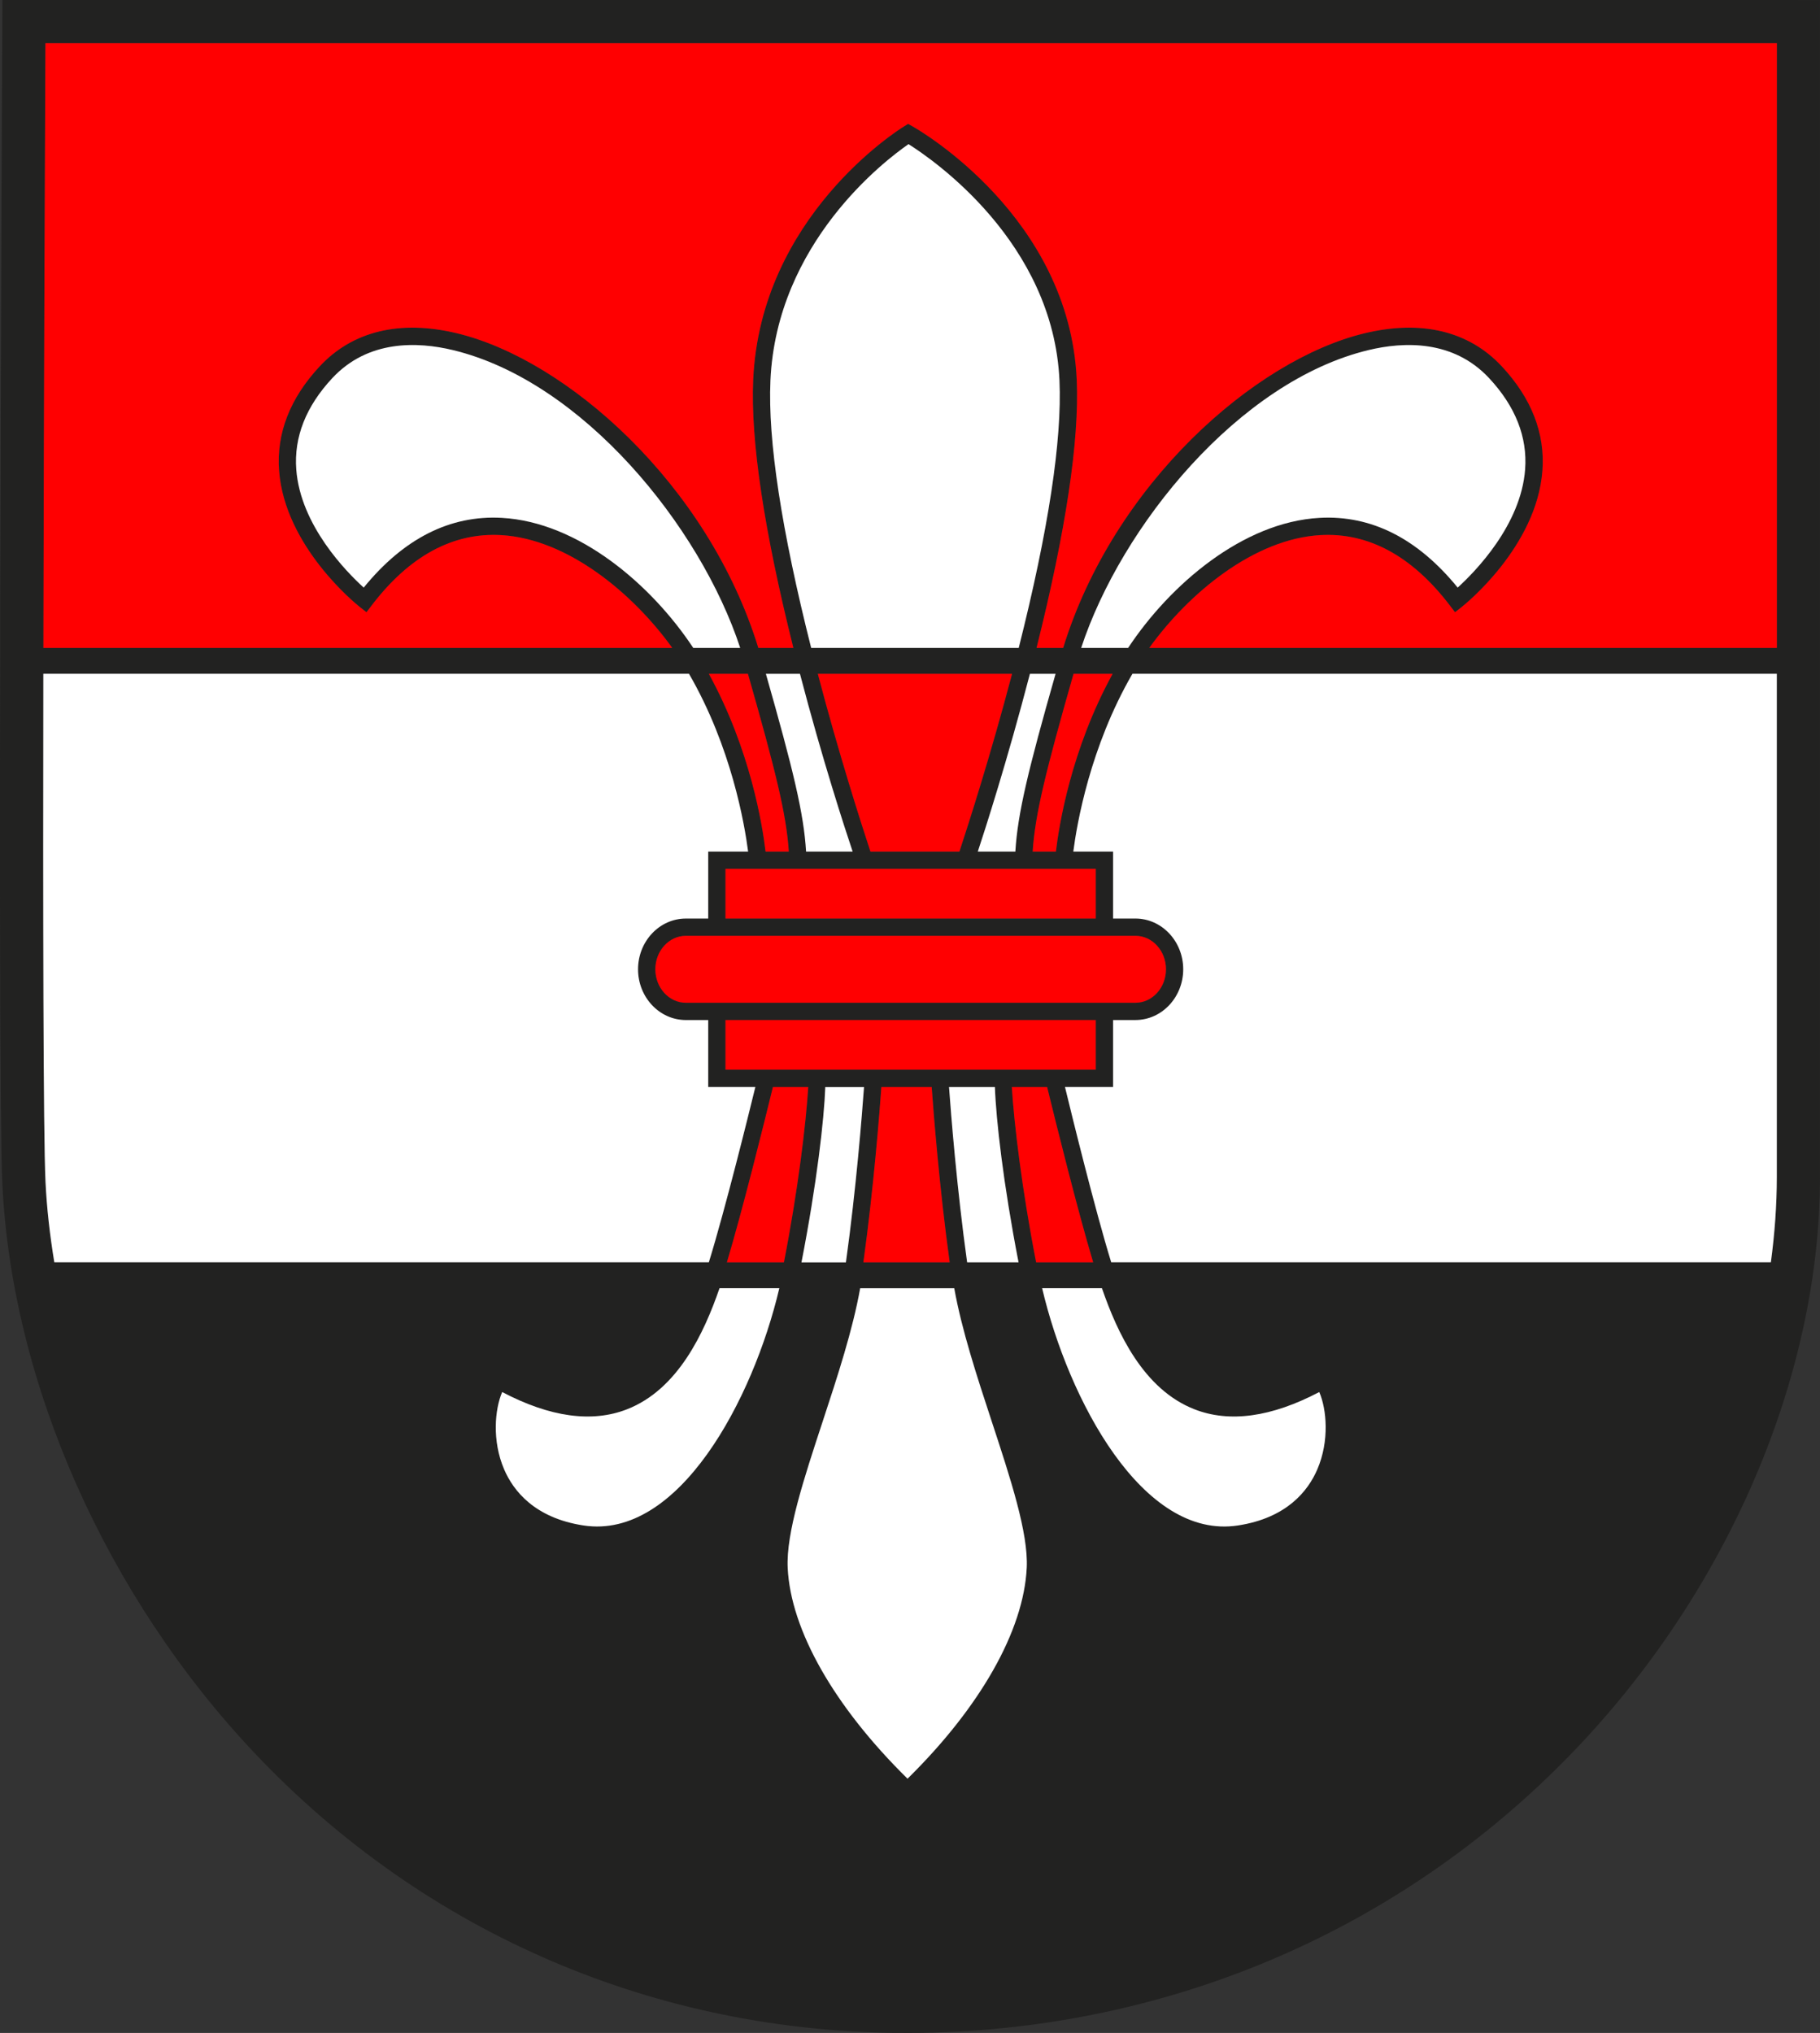 <?xml version="1.0" encoding="UTF-8"?>
<svg enable-background="new 0 0 210.731 235.338" version="1.1" viewBox="0 0 210.73 235.34" xml:space="preserve" xmlns="http://www.w3.org/2000/svg" xmlns:cc="http://creativecommons.org/ns#" xmlns:dc="http://purl.org/dc/elements/1.1/" xmlns:rdf="http://www.w3.org/1999/02/22-rdf-syntax-ns#"><rect x="0" y="0" width="210.73" height="235.34" fill="#333333" stroke="none"/>

	<path d="m208.23 0h-207.95l-0.012 2.487c-0.025 4.963-0.6 121.69 2e-3 134.52 1.086 23.119 12.031 47.793 29.277 66.004 19.742 20.846 46.511 32.326 75.376 32.326l0.588-1e-3c29.302-0.151 56.48-11.671 76.531-32.436 17.963-18.602 28.687-43.521 28.687-66.657v-136.24h-2.5zm-201.94 146.13c-0.514-3.134-0.876-6.259-1.021-9.354-0.259-5.508-0.293-31.267-0.25-58.771h74.758c4.91 8.472 6.437 17.415 6.846 20.583h-4.621v7.75h-2.59c-3.052 0-5.535 2.636-5.535 5.875s2.483 5.875 5.535 5.875h2.59v7.75h5.457c-0.765 3.13-3.474 14.094-5.384 20.292h-75.785zm122.54-68.125c-4.825 8.785-6.218 17.602-6.568 20.583h-2.689c0.266-4.258 1.53-9.372 4.732-20.583h4.525zm-3.633-3c4.636-14.107 18.271-30.874 33.271-34.476 4.07-0.978 9.798-1.211 13.953 3.241 3.052 3.27 4.457 6.827 4.177 10.572-0.481 6.451-5.803 11.857-7.809 13.68-4.632-5.687-10.007-8.409-16-8.071-8.855 0.489-17.298 7.708-22.157 15.054h-5.435zm-23.14 50.833h5.825c0.212 2.953 0.891 11.666 2.083 20.292h-9.991c1.192-8.627 1.871-17.339 2.083-20.292zm-4.102 20.292h-5.144c1.783-9.168 2.619-16.542 2.756-20.292h4.484c-0.223 3.098-0.908 11.775-2.096 20.292zm11.932-20.292h5.31c0.135 3.75 0.958 11.123 2.738 20.292h-5.952c-1.186-8.516-1.872-17.193-2.096-20.292zm-25.88-2v-5.75h42.875v5.75h-42.875zm-2-7.75h-2.59c-1.949 0-3.535-1.738-3.535-3.875s1.586-3.875 3.535-3.875h52.056c1.949 0 3.534 1.738 3.534 3.875s-1.585 3.875-3.534 3.875h-49.466zm44.875-9.75h-42.875v-5.75h42.875v5.75zm-26.088-7.75c-1.083-3.285-3.656-11.314-6.095-20.583h22.49c-2.439 9.268-5.013 17.298-6.095 20.583h-10.3zm16.775 0h-4.348c0.848-2.565 3.407-10.499 6.035-20.583h2.97c-3.162 11.088-4.401 16.191-4.657 20.583zm0.39-23.583h-24.032c-3.437-13.627-5.027-24.043-4.716-30.953 0.716-15.961 13.301-25.503 15.987-27.362 2.873 1.809 16.758 11.36 17.477 27.362 0.31 6.907-1.28 17.324-4.716 30.953zm-19.227 23.583h-5.393c-0.255-4.392-1.495-9.495-4.654-20.583h3.945c2.59 9.91 5.176 17.827 6.102 20.583zm-7.395 0h-2.688c-0.352-2.981-1.744-11.798-6.569-20.583h4.524c3.203 11.211 4.468 16.325 4.733 20.583zm-11.059-23.583c-4.859-7.345-13.302-14.565-22.158-15.054-5.986-0.339-11.368 2.384-16 8.072-2.004-1.817-7.32-7.21-7.807-13.672-0.283-3.749 1.122-7.309 4.176-10.581 4.154-4.451 9.88-4.221 13.954-3.241 15 3.602 28.635 20.369 33.27 34.476h-5.435zm-12.703 101.59c-5.667-0.864-8.129-4.01-9.197-6.497-1.419-3.305-1.08-6.969-0.224-8.947 5.531 2.905 10.385 3.579 14.439 2.001 5.932-2.307 8.954-8.887 10.725-14.024h6.923c-3.044 12.929-11.678 29.14-22.666 27.467zm16.595-30.467c1.787-5.952 4.292-16.045 5.33-20.292h4.089c-0.264 4.234-1.167 11.843-2.816 20.292h-6.603zm20.921 59.772c-8.483-8.34-13.527-17.196-13.876-24.404-0.196-4.041 1.872-10.324 4.061-16.978 1.713-5.207 3.469-10.569 4.331-15.391h10.893c0.862 4.821 2.618 10.184 4.331 15.391 2.188 6.653 4.256 12.937 4.061 16.978-0.352 7.255-5.369 16.11-13.801 24.404zm12.068-80.064h4.088c1.039 4.249 3.545 14.345 5.331 20.292h-6.603c-1.65-8.449-2.552-16.058-2.816-20.292zm35.377 44.262c-1.066 2.487-3.529 5.633-9.197 6.497-11.014 1.69-19.625-14.536-22.666-27.467h6.923c1.771 5.137 4.795 11.717 10.726 14.024 4.053 1.579 8.908 0.904 14.439-2.001 0.855 1.977 1.195 5.642-0.225 8.947zm53.202-33.853c0 3.264-0.245 6.567-0.689 9.883h-76.381c-1.866-6.064-4.509-16.82-5.351-20.292h5.565v-7.75h2.591c3.052 0 5.534-2.636 5.534-5.875s-2.482-5.875-5.534-5.875h-2.591v-7.75h-4.601c0.409-3.168 1.936-12.111 6.846-20.583h74.61v58.242zm0-61.242h-72.668c4.585-6.37 12.166-12.634 19.829-13.057 5.559-0.311 10.605 2.424 14.958 8.122l0.617 0.808 0.798-0.631c0.354-0.279 8.655-6.941 9.319-15.746 0.326-4.329-1.258-8.398-4.708-12.096-3.809-4.081-9.302-5.404-15.883-3.822-12.708 3.052-29.062 17.451-34.898 36.421h-3.082c3.399-13.581 4.968-24.026 4.653-31.043-0.849-18.889-18.268-28.911-19.009-29.328l-0.514-0.29-0.502 0.31c-0.678 0.417-16.59 10.445-17.436 29.308-0.315 7.02 1.253 17.464 4.651 31.043h-4.057c-5.837-18.97-22.191-33.369-34.899-36.421-6.58-1.58-12.072-0.258-15.88 3.823-3.451 3.697-5.035 7.767-4.708 12.096 0.665 8.804 8.966 15.466 9.319 15.746l0.798 0.631 0.617-0.808c4.352-5.697 9.378-8.431 14.958-8.122 7.663 0.423 15.244 6.687 19.83 13.057h-72.812c0.054-29.925 0.194-61.111 0.235-70.003h200.47v70.002z" fill="#222221"/>


	<g fill="#FF0001">
		<path d="m90.766 146.13c1.649-8.449 2.552-16.058 2.816-20.292h-4.089c-1.038 4.247-3.543 14.34-5.33 20.292h6.603z"/>
		<path d="m99.967 146.13h9.991c-1.192-8.626-1.871-17.339-2.083-20.292h-5.825c-0.212 2.953-0.891 11.665-2.083 20.292z"/>
		<path d="m131.47 116.08c1.949 0 3.534-1.738 3.534-3.875s-1.585-3.875-3.534-3.875h-52.056c-1.949 0-3.535 1.738-3.535 3.875s1.586 3.875 3.535 3.875h52.056z"/>
		<rect x="84" y="118.08" width="42.875" height="5.75"/>
		<path d="m119.97 146.13h6.603c-1.786-5.947-4.292-16.043-5.331-20.292h-4.088c0.264 4.234 1.166 11.843 2.816 20.292z"/>
		<path d="m205.73 5h-200.47c-0.042 8.892-0.182 40.078-0.235 70.002h72.811c-4.585-6.37-12.167-12.634-19.83-13.057-5.58-0.309-10.606 2.425-14.958 8.122l-0.617 0.808-0.798-0.631c-0.353-0.279-8.654-6.941-9.319-15.746-0.327-4.329 1.258-8.398 4.708-12.096 3.809-4.081 9.3-5.403 15.883-3.822 12.708 3.052 29.062 17.451 34.899 36.421h4.057c-3.398-13.579-4.967-24.023-4.651-31.043 0.846-18.863 16.758-28.891 17.436-29.308l0.502-0.31 0.514 0.29c0.741 0.417 18.16 10.439 19.009 29.328 0.314 7.017-1.254 17.462-4.653 31.043h3.082c5.836-18.97 22.19-33.369 34.898-36.421 6.581-1.583 12.074-0.259 15.883 3.822 3.45 3.697 5.034 7.767 4.708 12.096-0.664 8.804-8.966 15.466-9.319 15.746l-0.798 0.631-0.617-0.808c-4.353-5.698-9.399-8.432-14.958-8.122-7.663 0.423-15.244 6.687-19.829 13.057h72.668v-70.002z"/>
		<path d="m82.073 78.002c4.825 8.785 6.217 17.602 6.569 20.583h2.688c-0.265-4.258-1.529-9.372-4.732-20.583h-4.525z"/>
		<rect x="84" y="100.58" width="42.875" height="5.75"/>
		<path d="m124.3 78.002c-3.202 11.211-4.467 16.325-4.732 20.583h2.689c0.351-2.981 1.743-11.798 6.568-20.583h-4.525z"/>
		<path d="m117.18 78.002h-22.49c2.439 9.269 5.012 17.298 6.095 20.583h10.3c1.082-3.285 3.656-11.315 6.095-20.583z"/>
	</g>


	<g fill="#fff">
		<path d="m67.568 176.59c10.988 1.673 19.622-14.538 22.666-27.467h-6.923c-1.771 5.137-4.793 11.717-10.725 14.024-4.054 1.578-8.908 0.904-14.439-2.001-0.856 1.978-1.195 5.643 0.224 8.947 1.068 2.487 3.531 5.633 9.197 6.497z"/>
		<path d="m111.98 146.13h5.952c-1.78-9.169-2.604-16.542-2.738-20.292h-5.31c0.223 3.099 0.909 11.776 2.096 20.292z"/>
		<path d="m122.67 44.049c-0.719-16.001-14.604-25.553-17.477-27.362-2.687 1.859-15.271 11.4-15.987 27.362-0.312 6.91 1.279 17.326 4.716 30.953h24.031c3.437-13.629 5.027-24.046 4.717-30.953z"/>
		<path d="m98.725 98.585c-0.926-2.756-3.512-10.673-6.102-20.583h-3.945c3.159 11.088 4.398 16.191 4.654 20.583h5.393z"/>
		<path d="m5.267 136.77c0.145 3.094 0.507 6.22 1.021 9.354h75.786c1.911-6.198 4.62-17.162 5.384-20.292h-5.458v-7.75h-2.59c-3.052 0-5.535-2.636-5.535-5.875s2.483-5.875 5.535-5.875h2.59v-7.75h4.62c-0.409-3.168-1.936-12.111-6.846-20.583h-74.757c-0.044 27.505-9e-3 53.263 0.25 58.771z"/>
		<path d="m38.481 43.767c-3.054 3.272-4.458 6.832-4.176 10.581 0.487 6.462 5.803 11.854 7.807 13.672 4.632-5.688 10.014-8.411 16-8.072 8.855 0.489 17.299 7.708 22.158 15.054h5.434c-4.634-14.107-18.27-30.874-33.27-34.476-4.073-0.98-9.798-1.21-13.953 3.241z"/>
		<path d="m130.62 75.002c4.859-7.345 13.302-14.565 22.157-15.054 5.993-0.338 11.368 2.384 16 8.071 2.006-1.822 7.327-7.229 7.809-13.68 0.28-3.746-1.125-7.303-4.177-10.572-4.155-4.452-9.883-4.219-13.953-3.241-14.999 3.602-28.635 20.369-33.271 34.476h5.435z"/>
		<path d="m119.25 78.002c-2.628 10.084-5.187 18.018-6.035 20.583h4.348c0.256-4.392 1.495-9.495 4.656-20.583h-2.969z"/>
		<path d="m118.88 181.5c0.195-4.041-1.873-10.324-4.061-16.978-1.713-5.207-3.469-10.569-4.331-15.391h-10.892c-0.862 4.821-2.618 10.184-4.331 15.391-2.189 6.653-4.256 12.937-4.061 16.978 0.349 7.208 5.393 16.064 13.876 24.404 8.432-8.294 13.449-17.149 13.8-24.404z"/>
		<path d="m143.33 176.59c5.668-0.864 8.131-4.01 9.197-6.497 1.42-3.305 1.08-6.969 0.225-8.947-5.531 2.905-10.387 3.58-14.439 2.001-5.931-2.307-8.954-8.887-10.726-14.024h-6.923c3.041 12.931 11.652 29.157 22.666 27.467z"/>
		<path d="m100.04 125.84h-4.484c-0.137 3.75-0.973 11.124-2.756 20.292h5.144c1.187-8.517 1.872-17.194 2.096-20.292z"/>
		<path d="m205.73 136.24v-58.242h-74.61c-4.91 8.472-6.437 17.415-6.846 20.583h4.601v7.75h2.591c3.052 0 5.534 2.636 5.534 5.875s-2.482 5.875-5.534 5.875h-2.591v7.75h-5.565c0.842 3.472 3.484 14.228 5.351 20.292h76.381c0.443-3.316 0.688-6.619 0.688-9.883z"/>
	</g>

</svg>

